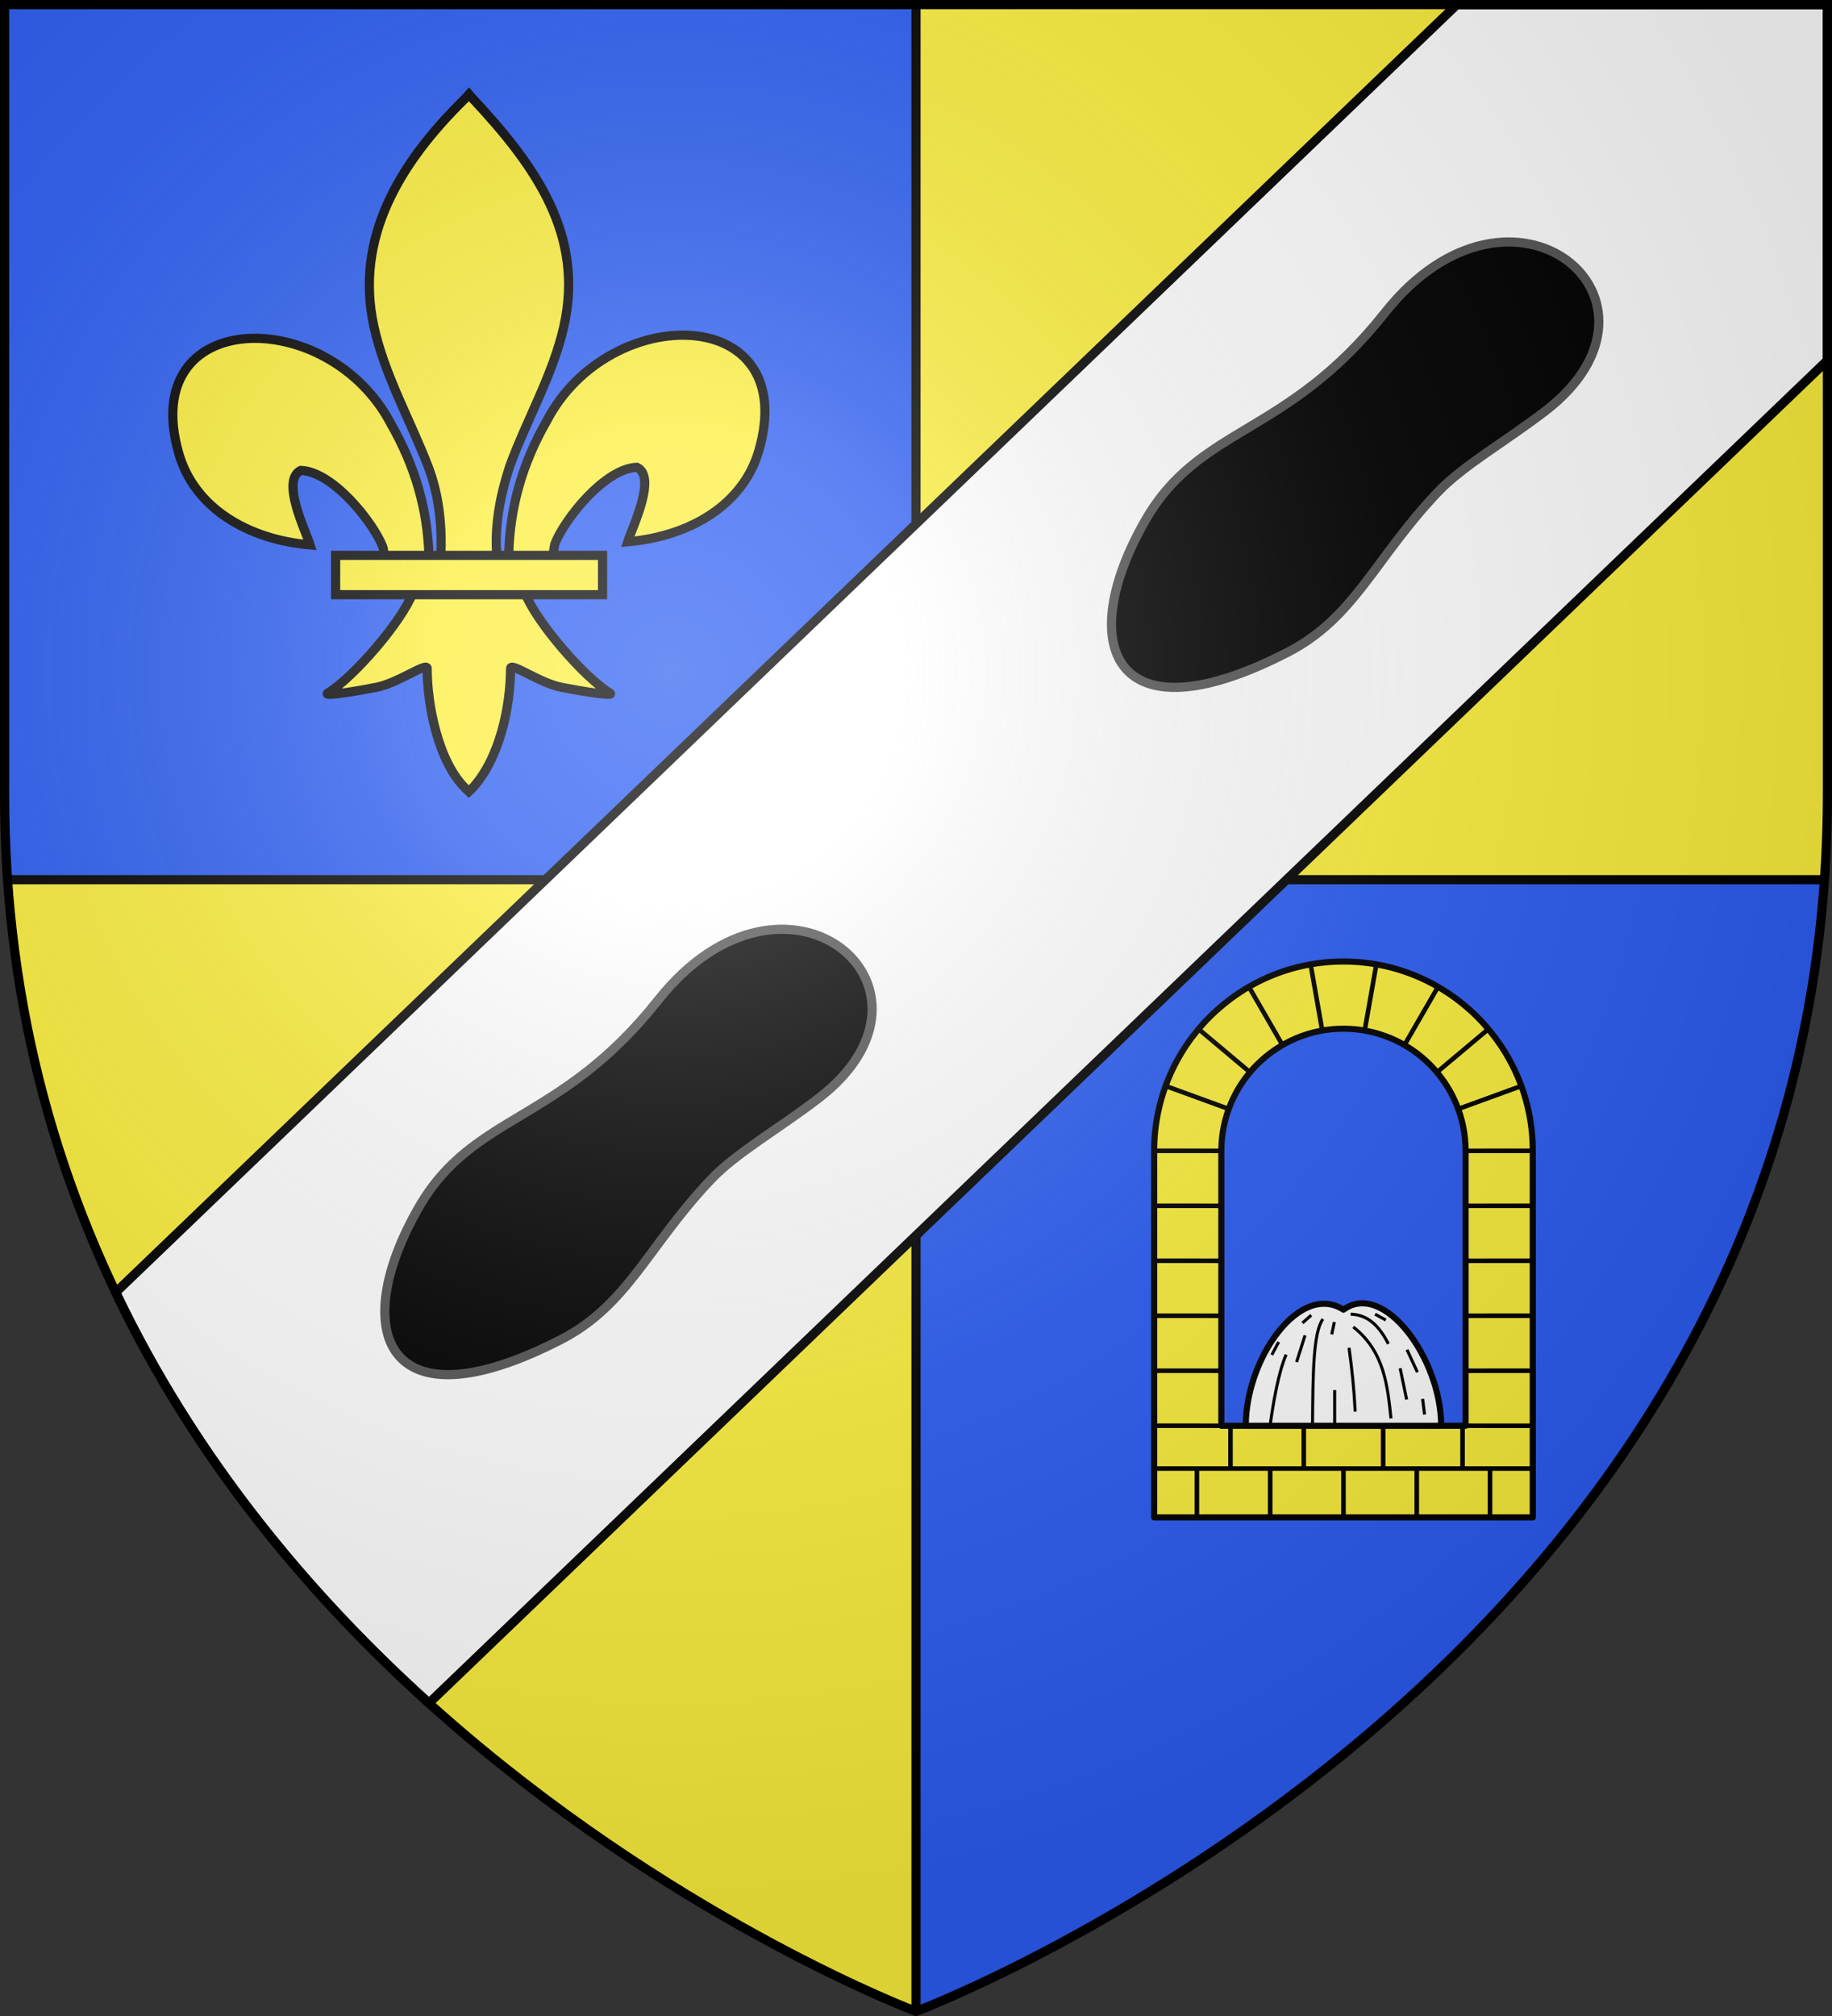 <?xml version="1.0" encoding="UTF-8" standalone="no"?>
<svg
   xmlns:dc="http://purl.org/dc/elements/1.1/"
   xmlns:cc="http://creativecommons.org/ns#"
   xmlns:rdf="http://www.w3.org/1999/02/22-rdf-syntax-ns#"
   xmlns:svg="http://www.w3.org/2000/svg"
   xmlns="http://www.w3.org/2000/svg"
   xmlns:xlink="http://www.w3.org/1999/xlink"
   xmlns:sodipodi="http://sodipodi.sourceforge.net/DTD/sodipodi-0.dtd"
   xmlns:inkscape="http://www.inkscape.org/namespaces/inkscape"
   width="600"
   height="660"
   viewBox="0 0 600 660"
   id="svg2"
   sodipodi:version="0.32"
   inkscape:version="0.46"
   sodipodi:docname="Blason_ville_fr_Saint-Amans-du-Pech_(Tarn-et Garonne).svg"
   inkscape:output_extension="org.inkscape.output.svg.inkscape"
   version="1.0">
  <rect x="0" y="0" width="600" height="660" fill="#333333" stroke="none"/>
  <sodipodi:namedview
     inkscape:window-height="977"
     inkscape:window-width="1280"
     inkscape:pageshadow="2"
     inkscape:pageopacity="0.0"
     guidetolerance="10.0"
     gridtolerance="10.0"
     objecttolerance="10.0"
     borderopacity="1.0"
     bordercolor="#666666"
     pagecolor="#ffffff"
     id="base"
     showgrid="false"
     inkscape:zoom="1.1621212"
     inkscape:cx="300"
     inkscape:cy="330"
     inkscape:window-x="-4"
     inkscape:window-y="-4"
     inkscape:current-layer="layer4"
     inkscape:object-nodes="true"
     inkscape:window-maximized="1" />
  <defs
     id="defs4">
    <radialGradient
       id="Gradient1"
       gradientUnits="userSpaceOnUse"
       cx="-80"
       cy="-80"
       r="405">
      <stop
         style="stop-color:#fff;stop-opacity:0.31"
         offset="0"
         id="stop7" />
      <stop
         style="stop-color:#fff;stop-opacity:0.25"
         offset="0.19"
         id="stop9" />
      <stop
         style="stop-color:#6b6b6b;stop-opacity:0.125"
         offset="0.6"
         id="stop11" />
      <stop
         style="stop-color:#000;stop-opacity:0.125"
         offset="1"
         id="stop13" />
    </radialGradient>
    <clipPath
       id="shield_cut">
      <path
         id="shield"
         d="M -298.5,-298.5 L 298.5,-298.5 L 298.5,-40 C 298.5,246.31 0,358.5 0,358.5 C 0,358.5 -298.5,246.31 -298.5,-40 L -298.5,-298.5 z" />
    </clipPath>
  </defs>
  <g
     id="layer4"
     inkscape:label="Fond écu"
     inkscape:groupmode="layer"
     transform="translate(300,300)">
    <use
       xlink:href="#shield"
       id="use18"
       style="fill:#fcef3c"
       x="0"
       y="0"
       width="600"
       height="660" />
    <path
       style="fill:#2b5df2"
       d="M 298.25,-25.531 C 298.09,-21.045 297.836,-16.616 297.531,-12.219 C 297.836,-16.608 298.09,-21.054 298.25,-25.531 z M 0,-12 L 0,358.5 C 0,358.5 278.969,253.651 297.531,-12 L 0,-12 z"
       id="path2394" />
    <path
       id="path2411"
       d="M -298.5,-298.5 L -298.5,-40 C -298.5,-30.475 -298.17,-21.142 -297.531,-12 L 0,-12 L 0,-298.5 L -298.5,-298.5 z"
       style="opacity:1;fill:#2b5df2;fill-opacity:1;fill-rule:nonzero;stroke:none;stroke-width:1;stroke-linecap:butt;stroke-linejoin:round;stroke-miterlimit:4;stroke-dasharray:none;stroke-opacity:1" />
    <path
       style="opacity:1;fill:none;fill-opacity:1;fill-rule:nonzero;stroke:#000000;stroke-width:3;stroke-linecap:butt;stroke-linejoin:round;stroke-miterlimit:4;stroke-dasharray:none;stroke-dashoffset:0;stroke-opacity:1"
       d="M 300,658.5 L 300,1.5"
       id="path2735"
       transform="translate(-300,-300)" />
    <path
       style="opacity:1;fill:none;fill-opacity:1;fill-rule:nonzero;stroke:#000000;stroke-width:3;stroke-linecap:butt;stroke-linejoin:round;stroke-miterlimit:4;stroke-dasharray:none;stroke-dashoffset:0;stroke-opacity:1"
       d="M 2.469,288 L 597.531,288"
       id="path2733"
       transform="translate(-300,-300)" />
    <path
       style="fill:#ffffff;stroke:#000000;stroke-opacity:1;stroke-width:3"
       d="M 177.156,-298.5 L -58.188,-72.625 L -262.094,123.094 C -235.729,178.338 -198.072,222.788 -159.5,257.562 L 58.188,48.625 L 298.5,-182.031 L 298.5,-298.5 L 177.156,-298.5 z"
       id="use2406" />
  </g>
  <g
     id="layer3"
     inkscape:label="Meubles"
     inkscape:groupmode="layer"
     transform="translate(300,300)">
    <path
       style="opacity:1;fill:#000000;fill-opacity:1;fill-rule:nonzero;stroke:#555555;stroke-width:3;stroke-linecap:butt;stroke-linejoin:round;stroke-miterlimit:4;stroke-dasharray:none;stroke-dashoffset:0;stroke-opacity:1"
       d="M -84.459,27.422 C -42.678,-25.347 15.102,23.473 -31.927,59.584 C -44.782,69.455 -58.878,77.428 -67.151,86.156 C -87.894,108.041 -94.309,127.257 -116.329,138.576 C -173.863,168.152 -186.142,135.761 -162.859,95.293 C -144.991,64.238 -116.626,68.05 -84.459,27.422 z"
       id="path2800"
       sodipodi:nodetypes="csssss" />
    <use
       x="0"
       y="0"
       xlink:href="#path2800"
       id="use3573"
       transform="translate(238,-225)"
       width="600"
       height="660" />
    <g
       id="g3629">
      <path
         d="M -133.373,-118.71 C -132.982,-134.199 -128.767,-148.595 -120.919,-162.238 C -100.372,-201.534 -37.616,-200.595 -51.45,-152.535 C -56.547,-134.825 -73.865,-124.416 -94.437,-122.631 C -92.952,-127.297 -84.785,-143.794 -91.378,-147.021 C -101.921,-146.659 -115.013,-130.095 -118.161,-122.196 C -118.616,-121.062 -118.489,-119.752 -118.996,-118.636"
         style="fill:#fcef3c;fill-opacity:1;fill-rule:evenodd;stroke:#000000;stroke-width:3;stroke-linecap:butt;stroke-linejoin:miter;stroke-miterlimit:4;stroke-dasharray:none;stroke-opacity:1;display:inline"
         id="path1876"
         sodipodi:nodetypes="ccscscc" />
      <path
         d="M -159.509,-117.686 C -159.901,-133.175 -164.116,-147.571 -171.964,-161.214 C -192.51,-200.51 -255.267,-199.571 -241.433,-151.511 C -236.335,-133.801 -219.018,-123.392 -198.445,-121.607 C -199.93,-126.273 -208.098,-142.77 -201.504,-145.997 C -190.961,-145.635 -177.87,-129.071 -174.721,-121.172 C -174.267,-120.038 -174.394,-118.728 -173.886,-117.612"
         style="fill:#fcef3c;fill-opacity:1;fill-rule:evenodd;stroke:#000000;stroke-width:3;stroke-linecap:butt;stroke-linejoin:miter;stroke-miterlimit:4;stroke-dasharray:none;stroke-opacity:1"
         id="path1902"
         sodipodi:nodetypes="ccscscc" />
      <path
         d="M -147.656,-267.749 C -169.302,-246.537 -183.836,-222.009 -177.571,-193.242 C -174.114,-177.371 -165.734,-162.672 -159.824,-147.382 C -156.129,-137.79 -155.185,-127.769 -155.622,-117.687 L -137.257,-117.687 C -138.136,-127.843 -136.21,-137.686 -133.055,-147.382 C -127.425,-162.767 -118.858,-177.359 -115.309,-193.242 C -108.674,-222.936 -124.248,-245.331 -145.129,-267.656 L -146.405,-269.135 L -147.656,-267.749 z"
         style="fill:#fcef3c;fill-opacity:1;fill-rule:nonzero;stroke:#000000;stroke-width:3;stroke-linecap:butt;stroke-linejoin:miter;stroke-miterlimit:4;stroke-dasharray:none;stroke-opacity:1"
         id="path3734"
         sodipodi:nodetypes="csccccsccc" />
      <path
         d="M -164.783,-105.929 C -168.622,-96.147 -184.277,-78.231 -192.592,-73.124 C -194.749,-71.8 -182.284,-73.887 -176.703,-74.999 C -169.382,-76.458 -159.868,-83.549 -160.091,-81.046 C -160.112,-69.587 -156.568,-50.465 -147.329,-41.679 L -146.454,-40.832 L -145.55,-41.679 C -136.316,-51.472 -132.835,-68.69 -132.788,-81.046 C -133.012,-83.549 -123.497,-76.458 -116.177,-74.999 C -110.596,-73.887 -98.13,-71.8 -100.287,-73.124 C -108.602,-78.231 -124.248,-96.147 -128.088,-105.929 L -164.783,-105.929 z"
         style="fill:#fcef3c;fill-opacity:1;fill-rule:evenodd;stroke:#000000;stroke-width:3;stroke-linecap:butt;stroke-linejoin:miter;stroke-miterlimit:4;stroke-dasharray:none;stroke-opacity:1"
         id="path6395"
         sodipodi:nodetypes="cssscccssscc" />
      <rect
         width="87.419"
         height="12.876"
         x="-190.081"
         y="-118.185"
         style="fill:#fcef3c;fill-opacity:1;stroke:#000000;stroke-width:3;stroke-miterlimit:4;stroke-dasharray:none;stroke-opacity:1"
         id="rect4623" />
    </g>
    <g
       id="g3876">
      <path
         id="rect3644"
         d="M 140,14.781 C 105.776,14.781 78,42.557 78,76.781 L 78,196.781 L 202,196.781 L 202,76.781 C 202,42.557 174.224,14.781 140,14.781 z"
         style="fill:#fcef3c;fill-opacity:1;fill-rule:nonzero;stroke:#000000;stroke-width:2;stroke-linecap:butt;stroke-linejoin:round;stroke-miterlimit:4;stroke-dashoffset:0;stroke-opacity:1" />
      <path
         id="rect3636"
         d="M 140,36.781 C 117.92,36.781 100,54.701 100,76.781 L 100,166.781 L 180,166.781 L 180,76.781 C 180,54.701 162.08,36.781 140,36.781 z"
         style="fill:#2b5df2;fill-opacity:1;fill-rule:nonzero;stroke:#000000;stroke-width:2;stroke-linecap:butt;stroke-linejoin:round;stroke-miterlimit:4;stroke-dashoffset:0;stroke-opacity:1" />
      <path
         sodipodi:nodetypes="cccc"
         style="fill:#ffffff;fill-opacity:1;fill-rule:nonzero;stroke:#000000;stroke-width:2;stroke-linecap:butt;stroke-linejoin:round;stroke-miterlimit:4;stroke-dasharray:none;stroke-dashoffset:0;stroke-opacity:1"
         d="M 140,128.775 C 125.736,119.579 108,144.695 108,166.775 L 172,166.775 C 172,144.695 153.114,119.12 140,128.775 z"
         id="path3652" />
      <path
         sodipodi:nodetypes="cc"
         id="path3654"
         d="M 146.946,37.38 L 150.766,15.717"
         style="fill:none;fill-opacity:1;fill-rule:nonzero;stroke:#000000;stroke-width:1.5;stroke-linecap:butt;stroke-linejoin:round;stroke-miterlimit:4;stroke-dasharray:none;stroke-dashoffset:0;stroke-opacity:1" />
      <path
         sodipodi:nodetypes="cc"
         style="fill:none;fill-opacity:1;fill-rule:nonzero;stroke:#000000;stroke-width:1.5;stroke-linecap:butt;stroke-linejoin:round;stroke-miterlimit:4;stroke-dasharray:none;stroke-dashoffset:0;stroke-opacity:1"
         d="M 133.092,37.599 L 129.234,15.717"
         id="path3656" />
      <use
         height="660"
         width="600"
         transform="matrix(0.94,-0.342,0.342,0.94,-17.815,52.513)"
         id="use3658"
         xlink:href="#path3656"
         y="0"
         x="0" />
      <use
         height="660"
         width="600"
         transform="matrix(0.94,-0.342,0.342,0.94,-17.815,52.513)"
         id="use3660"
         xlink:href="#use3658"
         y="0"
         x="0" />
      <use
         transform="matrix(0.94,-0.342,0.342,0.94,-17.815,52.513)"
         height="660"
         width="600"
         id="use3662"
         xlink:href="#use3660"
         y="0"
         x="0" />
      <use
         height="660"
         width="600"
         transform="matrix(0.94,-0.342,0.342,0.94,-17.815,52.513)"
         id="use3664"
         xlink:href="#use3662"
         y="0"
         x="0" />
      <use
         height="660"
         width="600"
         transform="matrix(-1,0,0,1,280,1.1604193e-5)"
         id="use3666"
         xlink:href="#use3658"
         y="0"
         x="0" />
      <use
         height="660"
         width="600"
         transform="matrix(-1,0,0,1,280,1.1604193e-5)"
         id="use3668"
         xlink:href="#use3660"
         y="0"
         x="0" />
      <use
         height="660"
         width="600"
         transform="matrix(-1,0,0,1,280,1.1604193e-5)"
         id="use3670"
         xlink:href="#use3662"
         y="0"
         x="0" />
      <use
         height="660"
         width="600"
         transform="matrix(-1,0,0,1,280,1.1604193e-5)"
         id="use3672"
         xlink:href="#use3664"
         y="0"
         x="0" />
      <use
         height="660"
         width="600"
         transform="translate(0,18)"
         id="use3674"
         xlink:href="#use3664"
         y="0"
         x="0" />
      <use
         height="660"
         width="600"
         transform="translate(0,18)"
         id="use3676"
         xlink:href="#use3672"
         y="0"
         x="0" />
      <use
         height="660"
         width="600"
         transform="translate(0,18)"
         id="use3678"
         xlink:href="#use3674"
         y="0"
         x="0" />
      <use
         height="660"
         width="600"
         transform="translate(0,18)"
         id="use3680"
         xlink:href="#use3676"
         y="0"
         x="0" />
      <use
         height="660"
         width="600"
         transform="translate(0,18)"
         id="use3682"
         xlink:href="#use3678"
         y="0"
         x="0" />
      <use
         height="660"
         width="600"
         transform="translate(0,18)"
         id="use3684"
         xlink:href="#use3680"
         y="0"
         x="0" />
      <use
         height="660"
         width="600"
         transform="translate(0,18)"
         id="use3686"
         xlink:href="#use3682"
         y="0"
         x="0" />
      <use
         height="660"
         width="600"
         transform="translate(0,18)"
         id="use3688"
         xlink:href="#use3684"
         y="0"
         x="0" />
      <use
         height="660"
         width="600"
         transform="translate(0,18)"
         id="use3690"
         xlink:href="#use3686"
         y="0"
         x="0" />
      <path
         sodipodi:nodetypes="cc"
         id="path3695"
         d="M 116,166.507 C 116.988,159.254 118.767,149.049 121.227,143.467"
         style="fill:#ffffff;fill-opacity:1;fill-rule:nonzero;stroke:#000000;stroke-width:1;stroke-linecap:butt;stroke-linejoin:round;stroke-miterlimit:4;stroke-dasharray:none;stroke-dashoffset:0;stroke-opacity:1" />
      <path
         sodipodi:nodetypes="cc"
         id="path3697"
         d="M 129.867,166.4 C 129.993,149.619 130.1,136.068 133.28,131.84"
         style="fill:#ffffff;fill-opacity:1;fill-rule:nonzero;stroke:#000000;stroke-width:1;stroke-linecap:butt;stroke-linejoin:round;stroke-miterlimit:4;stroke-dasharray:none;stroke-dashoffset:0;stroke-opacity:1" />
      <path
         sodipodi:nodetypes="cc"
         id="path3699"
         d="M 142.347,130.24 C 148.501,130.431 151.95,134.679 154.72,139.947"
         style="fill:#ffffff;fill-opacity:1;fill-rule:nonzero;stroke:#000000;stroke-width:1;stroke-linecap:butt;stroke-linejoin:round;stroke-miterlimit:4;stroke-dasharray:none;stroke-dashoffset:0;stroke-opacity:1" />
      <path
         sodipodi:nodetypes="cc"
         id="path3701"
         d="M 141.813,141.227 C 142.746,147.809 143.475,154.699 143.84,162.133"
         style="fill:#ffffff;fill-opacity:1;fill-rule:nonzero;stroke:#000000;stroke-width:1;stroke-linecap:butt;stroke-linejoin:round;stroke-miterlimit:4;stroke-dasharray:none;stroke-dashoffset:0;stroke-opacity:1" />
      <path
         sodipodi:nodetypes="cc"
         id="path3703"
         d="M 143.2,134.4 C 153.543,142.577 154.405,153.933 155.573,164.373"
         style="fill:#ffffff;fill-opacity:1;fill-rule:nonzero;stroke:#000000;stroke-width:1;stroke-linecap:butt;stroke-linejoin:round;stroke-miterlimit:4;stroke-dasharray:none;stroke-dashoffset:0;stroke-opacity:1" />
      <path
         id="path3705"
         d="M 129.44,130.56 L 126.56,133.12"
         style="fill:#ffffff;fill-opacity:1;fill-rule:nonzero;stroke:#000000;stroke-width:1;stroke-linecap:butt;stroke-linejoin:round;stroke-miterlimit:4;stroke-dasharray:none;stroke-dashoffset:0;stroke-opacity:1" />
      <path
         id="path3707"
         d="M 137.013,132.8 L 136.16,136.853"
         style="fill:#ffffff;fill-opacity:1;fill-rule:nonzero;stroke:#000000;stroke-width:1;stroke-linecap:butt;stroke-linejoin:round;stroke-miterlimit:4;stroke-dasharray:none;stroke-dashoffset:0;stroke-opacity:1" />
      <path
         id="path3709"
         d="M 150.347,130.24 L 153.867,132.16"
         style="fill:#ffffff;fill-opacity:1;fill-rule:nonzero;stroke:#000000;stroke-width:1;stroke-linecap:butt;stroke-linejoin:round;stroke-miterlimit:4;stroke-dasharray:none;stroke-dashoffset:0;stroke-opacity:1" />
      <path
         id="path3711"
         d="M 160.8,141.867 L 164.213,149.227"
         style="fill:#ffffff;fill-opacity:1;fill-rule:nonzero;stroke:#000000;stroke-width:1;stroke-linecap:butt;stroke-linejoin:round;stroke-miterlimit:4;stroke-dasharray:none;stroke-dashoffset:0;stroke-opacity:1" />
      <path
         id="path3713"
         d="M 165.92,157.973 L 166.56,163.093"
         style="fill:#ffffff;fill-opacity:1;fill-rule:nonzero;stroke:#000000;stroke-width:1;stroke-linecap:butt;stroke-linejoin:round;stroke-miterlimit:4;stroke-dasharray:none;stroke-dashoffset:0;stroke-opacity:1" />
      <path
         id="path3715"
         d="M 158.56,147.947 L 160.693,158.187"
         style="fill:#ffffff;fill-opacity:1;fill-rule:nonzero;stroke:#000000;stroke-width:1;stroke-linecap:butt;stroke-linejoin:round;stroke-miterlimit:4;stroke-dasharray:none;stroke-dashoffset:0;stroke-opacity:1" />
      <path
         id="path3717"
         d="M 127.413,137.173 L 124.64,145.92"
         style="fill:#ffffff;fill-opacity:1;fill-rule:nonzero;stroke:#000000;stroke-width:1;stroke-linecap:butt;stroke-linejoin:round;stroke-miterlimit:4;stroke-dasharray:none;stroke-dashoffset:0;stroke-opacity:1" />
      <path
         id="path3719"
         d="M 118.773,139.307 L 116.533,143.573"
         style="fill:#ffffff;fill-opacity:1;fill-rule:nonzero;stroke:#000000;stroke-width:1;stroke-linecap:butt;stroke-linejoin:round;stroke-miterlimit:4;stroke-dasharray:none;stroke-dashoffset:0;stroke-opacity:1" />
      <path
         id="path3721"
         d="M 137.12,166.613 L 137.12,155.093"
         style="fill:#ffffff;fill-opacity:1;fill-rule:nonzero;stroke:#000000;stroke-width:1;stroke-linecap:butt;stroke-linejoin:round;stroke-miterlimit:4;stroke-dasharray:none;stroke-dashoffset:0;stroke-opacity:1" />
      <path
         id="path3839"
         d="M 78,180.775 L 202,180.775"
         style="opacity:1;fill:none;fill-opacity:1;fill-rule:nonzero;stroke:#000000;stroke-width:1.5;stroke-linecap:butt;stroke-linejoin:round;stroke-miterlimit:4;stroke-dasharray:none;stroke-dashoffset:0;stroke-opacity:1" />
      <path
         sodipodi:nodetypes="cc"
         id="path3842"
         d="M 140,180.775 L 140,196.626"
         style="opacity:1;fill:none;fill-opacity:1;fill-rule:nonzero;stroke:#000000;stroke-width:1.5;stroke-linecap:butt;stroke-linejoin:round;stroke-miterlimit:4;stroke-dasharray:none;stroke-dashoffset:0;stroke-opacity:1" />
      <use
         height="660"
         width="600"
         transform="translate(-24,0)"
         id="use3844"
         xlink:href="#path3842"
         y="0"
         x="0" />
      <use
         height="660"
         width="600"
         transform="translate(-24,0)"
         id="use3846"
         xlink:href="#use3844"
         y="0"
         x="0" />
      <use
         height="660"
         width="600"
         transform="translate(24,0)"
         id="use3848"
         xlink:href="#path3842"
         y="0"
         x="0" />
      <use
         height="660"
         width="600"
         transform="translate(24,0)"
         id="use3850"
         xlink:href="#use3848"
         y="0"
         x="0" />
      <path
         style="opacity:1;fill:none;fill-opacity:1;fill-rule:nonzero;stroke:#000000;stroke-width:1.5;stroke-linecap:butt;stroke-linejoin:round;stroke-miterlimit:4;stroke-dasharray:none;stroke-dashoffset:0;stroke-opacity:1"
         d="M 127,166.775 L 127,180.626"
         id="path3862"
         sodipodi:nodetypes="cc" />
      <use
         height="660"
         width="600"
         transform="translate(26,0)"
         id="use3864"
         xlink:href="#path3862"
         y="0"
         x="0" />
      <use
         height="660"
         width="600"
         transform="translate(-24,0)"
         id="use3866"
         xlink:href="#path3862"
         y="0"
         x="0" />
      <use
         height="660"
         width="600"
         transform="translate(26,0)"
         id="use3868"
         xlink:href="#use3864"
         y="0"
         x="0" />
      <use
         height="660"
         width="600"
         transform="translate(102,6.5541155e-3)"
         id="use3870"
         xlink:href="#use3690"
         y="0"
         x="0" />
    </g>
  </g>
  <g
     id="layer2"
     inkscape:label="Reflet final"
     inkscape:groupmode="layer"
     transform="translate(300,300)"
     sodipodi:insensitive="true">
    <use
       xlink:href="#shield"
       id="use22"
       style="fill:url(#Gradient1)"
       x="0"
       y="0"
       width="600"
       height="660" />
  </g>
  <g
     id="layer1"
     inkscape:label="Contour final"
     inkscape:groupmode="layer"
     transform="translate(300,300)"
     sodipodi:insensitive="true">
    <use
       xlink:href="#shield"
       style="fill:none;stroke:#000000;stroke-width:3"
       id="use25"
       x="0"
       y="0"
       width="600"
       height="660" />
  </g>
</svg>
